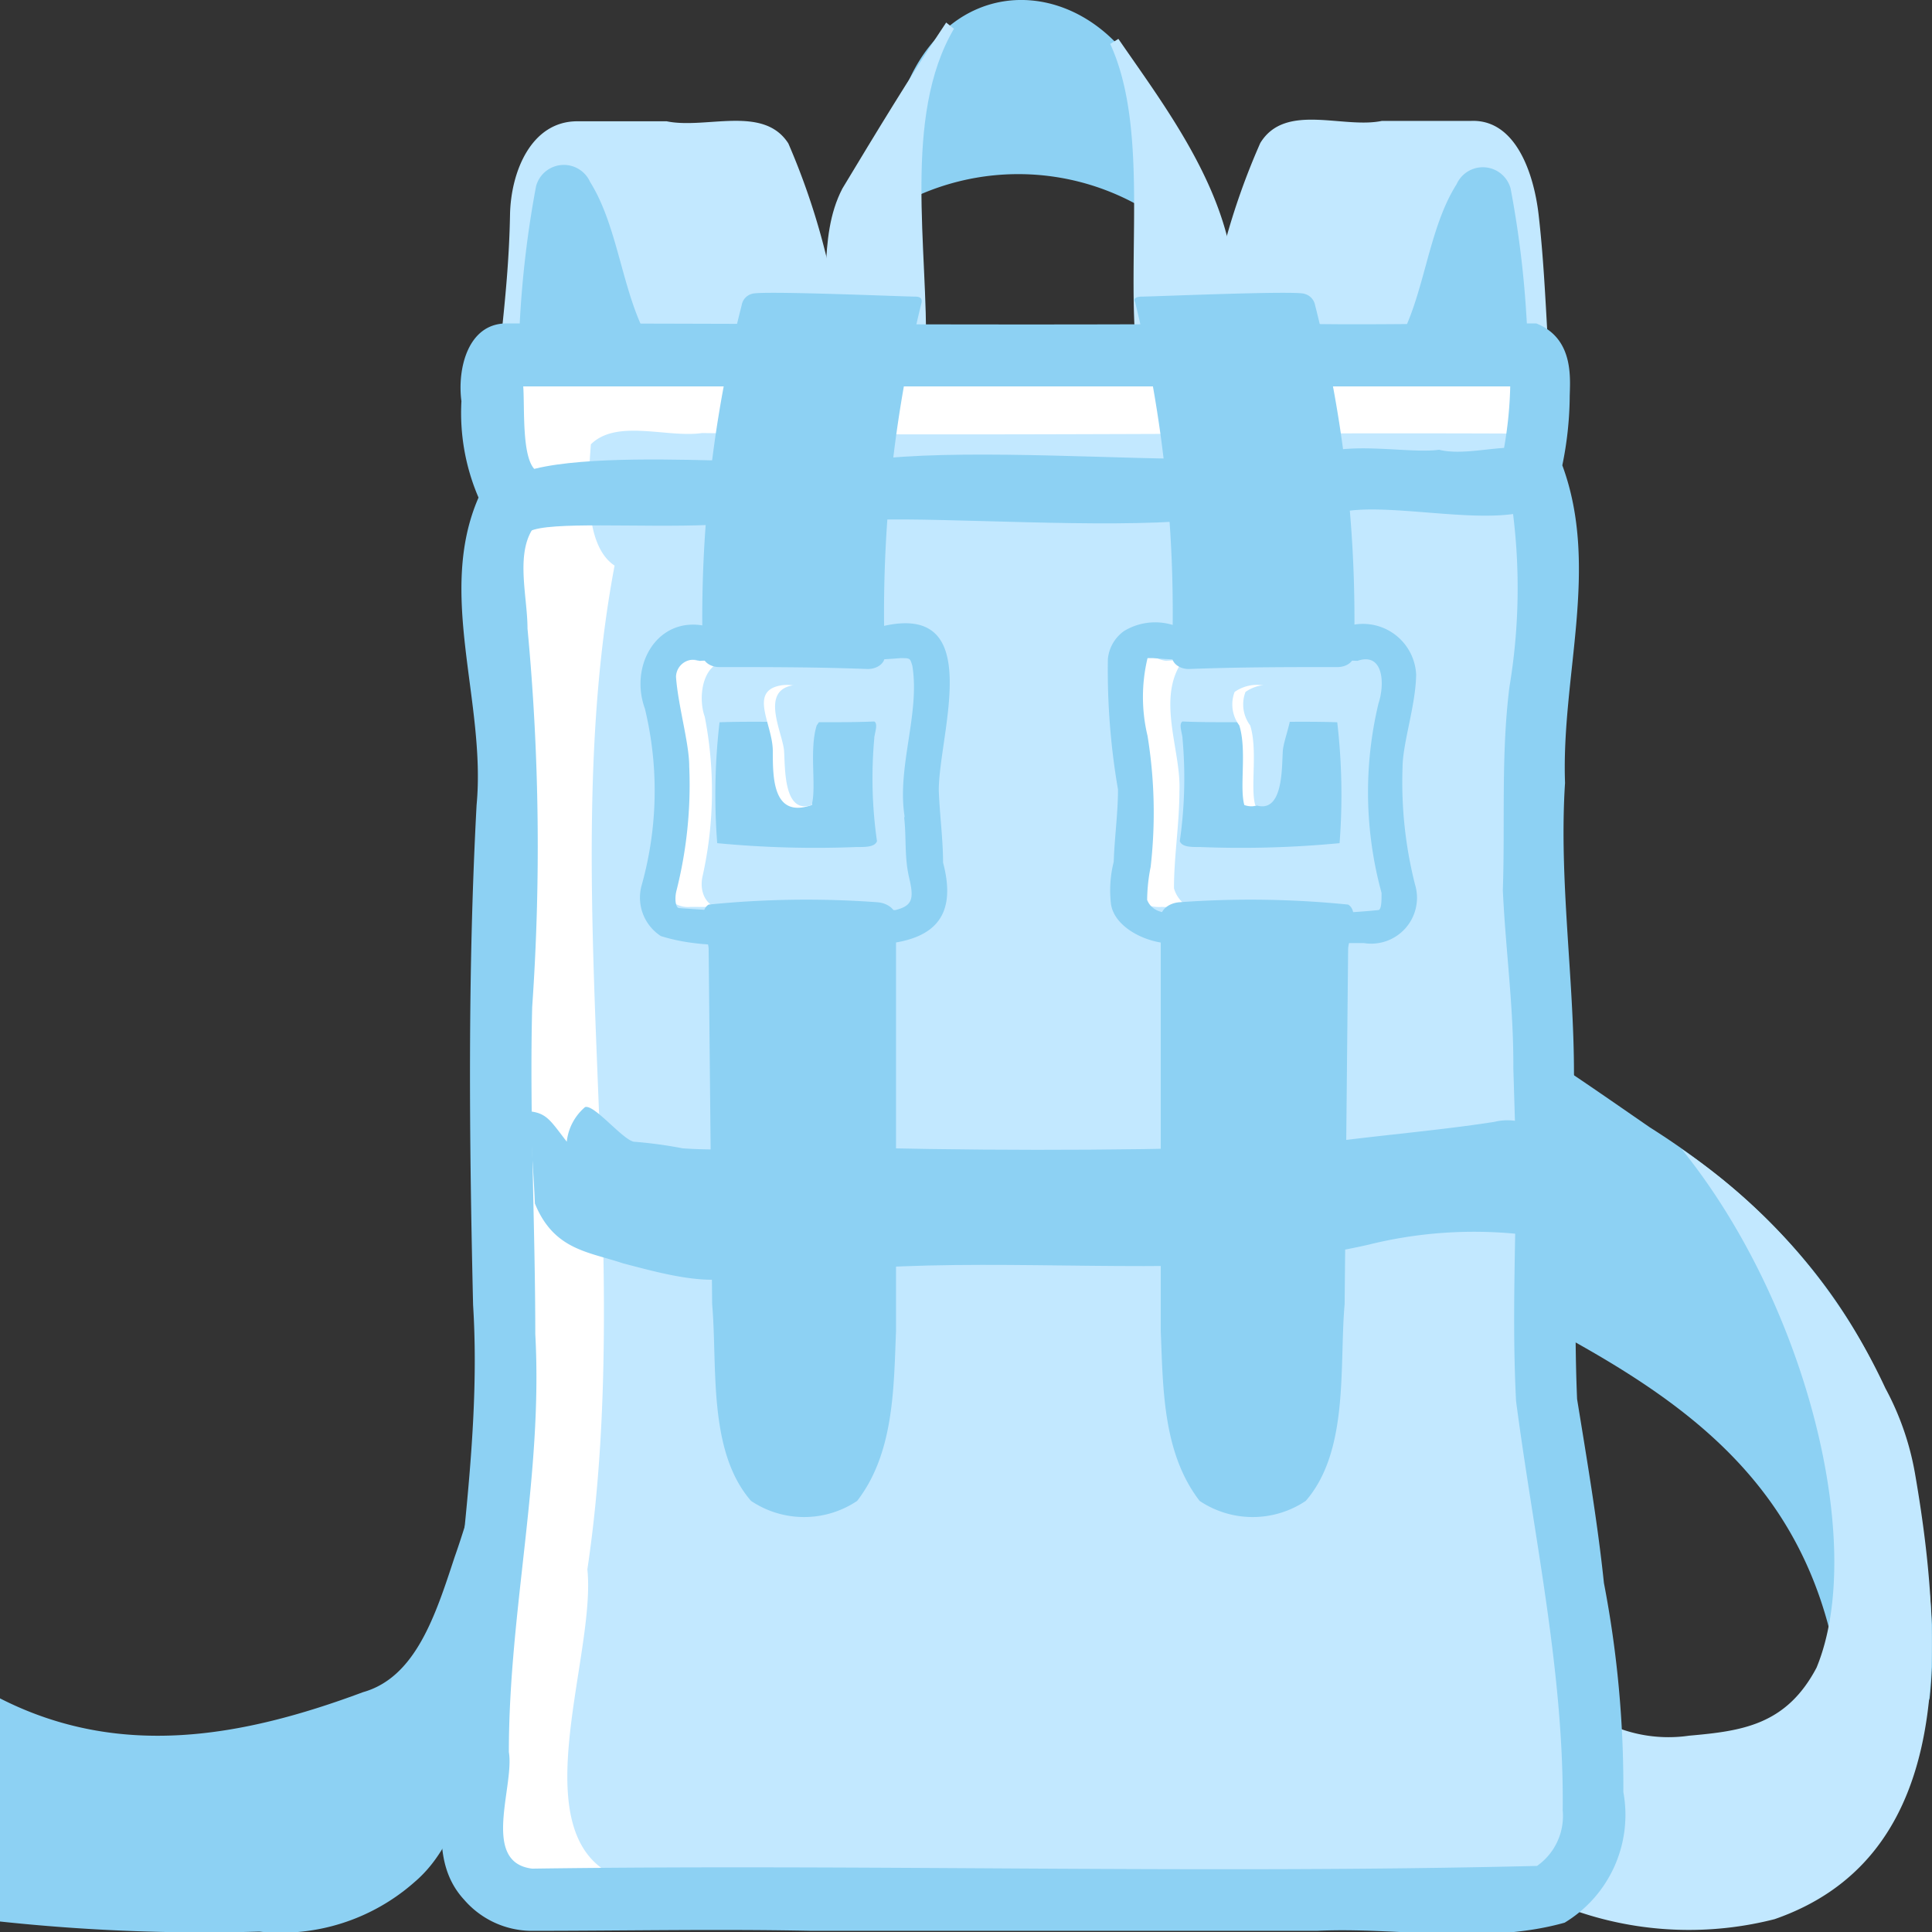 <svg id="backpack-sm" xmlns="http://www.w3.org/2000/svg" viewBox="0 0 49.7 49.7">
  <rect x="0" y="0" width="49.7" height="49.7" fill="#333333" stroke="none"/>
  <g>
    <path fill="#ffffff" d="M15.76,9.46c-1,.14-2.36-.39-3.08.3-.08,1-.2,2.7.65,3.25-1.64,8.46.61,18.15-.75,27,.26,2.42-2,7.43,1.05,8.34,8.86-.18,17.73.29,26.49-.14,1.2-3.25-.75-8.67-.8-12.54,0-4.29,0-8.46-.44-12.73-.38-3.45.62-6.4.34-10.51a8.34,8.34,0,0,0,.31-2.93C31.59,9.43,23.66,9.55,15.76,9.46Z"/>
    <path fill="#8dd1f3" d="M39.2,5.31A1,1,0,0,0,38,4.19c-1.62.56-1.5,3.33-2.29,4.68C39.57,9.34,39.84,9.25,39.2,5.31Z"/>
    <path fill="#c2e8ff" d="M39.81,8.65c-.06-1.06-.11-2.09-.23-3.13S39,3.07,37.85,3.11c-.67,0-1.63,0-2.3,0-1,.21-2.49-.48-3.13.57A18.06,18.06,0,0,0,31,8.9c1.77,0,3.22-.15,5-.16.65-1.18.74-2.85,1.47-4a.74.74,0,0,1,1.39.11,26.08,26.08,0,0,1,.44,4c.15,0,.32,0,.47,0Z"/>
    <path fill="#8dd1f3" d="M13,32.91a23.29,23.29,0,0,1-1.31,7.16c-.49,1.49-1,3.08-2.35,3.46-3.11,1.16-6.26,1.73-9.34.16,0,1.65,0,4.08,0,5.74a49.44,49.44,0,0,0,6.67.26,5.2,5.2,0,0,0,4-1.28c1.3-1.11,1.62-3.28,2.48-6.59C12.94,38.74,13.48,35.74,13,32.91Z"/>
    <path fill="#8dd1f3" d="M49.55,40.33c-.3-5.06-3.07-8.78-7.11-11.33-2.48-1.71-5-3.53-7.9-4.42.16,2.16.39,4.42.69,6.64l.14.55c5.25,3.05,11.19,4.62,12,11.86l1.09,3.6,1.18-3.55A12.55,12.55,0,0,0,49.55,40.33Z"/>
    <path fill="#c2e8ff" d="M49.26,37.89a7.22,7.22,0,0,0-.76-2.18,15.08,15.08,0,0,0-5.24-6.15c3.23,4,4.76,10.22,3.47,13.34-.78,1.48-1.92,1.63-3.28,1.75a3.67,3.67,0,0,1-2.09-.31c-1.88-.87-3.63-3.47-4.88-5.2A54.76,54.76,0,0,0,37.12,47a8.89,8.89,0,0,0,8.53,2.37C50,47.86,50.15,43,49.26,37.89Z"/>
    <path fill="#8dd1f3" d="M13.5,5.31a1,1,0,0,1,1.17-1.12c1.62.56,1.5,3.33,2.29,4.68C13.13,9.34,12.86,9.25,13.5,5.31Z"/>
    <path fill="#c2e8ff" d="M21.65,8.77a18.18,18.18,0,0,0-1.37-5.08c-.64-1-2.12-.36-3.13-.57-.67,0-1.63,0-2.3,0-1.18,0-1.71,1.29-1.73,2.41S13,7.68,12.88,8.79c.15,0,.32,0,.47,0a26.37,26.37,0,0,1,.44-4,.74.74,0,0,1,1.39-.11c.72,1.15.82,2.82,1.47,4,1.79,0,3.24.2,5,.16Z"/>
    <path fill="#8dd1f3" d="M22.84,5.44c-.33-7.81,7.77-6.81,7.33.44A6.34,6.34,0,0,0,22.84,5.44Z"/>
    <path fill="#c2e8ff" d="M24.54.74l-.2-.16C23.39,2,22.55,3.39,21.67,4.85,21,6.14,21.42,7.71,21,9.06c.93,0,1.89-.09,2.82,0C23.88,6.43,23.21,3,24.54.74Z"/>
    <path fill="#c2e8ff" d="M31.77,7.5C31.71,5,30,2.79,28.77,1l-.21.13c1,2.17.41,5.51.68,8a13.66,13.66,0,0,0,2.55-.16Z"/>
    <path fill="#c2e8ff" d="M18.06,11.14c-.9.13-2.19-.37-2.86.29-.07.93-.19,2.59.61,3.12-1.53,8.1.56,17.38-.7,25.82.24,2.31-1.85,7.12,1,8,8.21-.18,16.44.27,24.56-.14,1.11-3.11-.69-8.3-.74-12,0-4.11,0-8.1-.41-12.19-.35-3.31.58-6.13.32-10.07a8.68,8.68,0,0,0,.29-2.81C32.74,11.11,25.38,11.23,18.06,11.14Z"/>
    <path fill="#8dd1f3" d="M41.76,46.1a27.62,27.62,0,0,0-.5-5.38c-.16-1.54-.44-3.19-.69-4.73-.09-2.14,0-4.14,0-6.23l-.08-2.14c0-2.47-.39-5-.23-7.48-.1-2.74.9-5.54-.07-8.17a9.07,9.07,0,0,0,.19-1.73c0-.42.15-1.52-.86-1.92l-.92,0c-1.76,0-3.83.05-5.45,0-6.76.06-13.4,0-20.12,0-1,0-1.27,1.18-1.16,2a5.51,5.51,0,0,0,.44,2.48c-1.08,2.48.2,5.26-.05,7.91-.23,4.29-.19,8.56-.09,12.86.24,3.84-.6,7.64-.68,11.49,0,1.27-.51,2.77.45,3.81a2.31,2.31,0,0,0,1.7.8c2.42,0,4.83-.05,7.24,0,4.28,0,8.66,0,13,0,2.1-.1,4.3.37,6.37-.21A3.24,3.24,0,0,0,41.76,46.1Zm-1.56.47A1.57,1.57,0,0,1,39.54,48c-8.57.21-17.27-.05-25.85.07-1.33-.16-.45-2.13-.6-3,0-3.64.88-7.12.68-10.75,0-2.78-.15-5.62-.08-8.41a59.69,59.69,0,0,0-.12-9.74c0-.85-.34-2,.21-2.67.23-.28.57-.75.77-1l-.8-.43c-.33-.35-.25-1.58-.29-2.13,6.6,0,13.09,0,19.7,0,1.11,0,2.21,0,3.58,0,.67,0,1.38,0,2.11,0a10.3,10.3,0,0,1-.19,1.75l-.3.49c.23.34.49.44.55.94a15.43,15.43,0,0,1-.08,4.55c-.22,1.76-.11,3.47-.17,5.23.07,1.53.28,3,.27,4.58L39,29.78c0,2.11-.11,4.1,0,6.26C39.46,39.55,40.24,43.05,40.2,46.57Z"/>
    <path fill="#8dd1f3" d="M19.62,11.86c-1.27.06-9.2-.6-6,1.81C14.62,13.14,23,14.36,19.62,11.86Z"/>
    <path fill="#8dd1f3" d="M32,11.71c-1.41.46-14.32-1.09-10.48,1.78C22.78,12.93,35.92,14.57,32,11.71Z"/>
    <path fill="#8dd1f3" d="M40.09,12c-.62-.94-2.1-.19-3.07-.43-1.09.15-3.76-.59-3.83,1.1a.8.8,0,0,0,.93.63C35.55,12.56,40.33,14.35,40.09,12Z"/>
    <path fill="#8dd1f3" d="M31.17,8.9a2.67,2.67,0,0,0,0-.63c0-.07,0-.16-.11-.18a.14.14,0,0,0-.11.06.57.57,0,0,0,0,.14,1.94,1.94,0,0,0-.06.59A1.43,1.43,0,0,1,31.17,8.9Z"/>
    <path fill="#8dd1f3" d="M13.64,28.59c.43.05.53.25.94.78a1.36,1.36,0,0,1,.47-.89c.23-.08.95.82,1.25.89a11.18,11.18,0,0,1,1.26.17c.81.06,1.45,0,2.3.06,0,1.39,0,2,.07,3.31-.62-.1-1.25.05-1.9,0s-1.31-.23-2-.41c-.89-.3-1.78-.34-2.27-1.54-.05-1.15-.1-1.26-.1-2.45"/>
    <path fill="#8dd1f3" d="M33.62,29.46c1.54-.23,3.28-.36,4.82-.6a1.38,1.38,0,0,1,.67,0c0,.9,0,2,0,2.89a11.26,11.26,0,0,0-3.91.27c-.47.11-1.13.22-1.61.33Z"/>
    <path fill="#8dd1f3" d="M32.17,32.5c-3.62.21-7.45-.16-11,.22l.09-3.22c3.48.1,7.33.11,10.81,0Z"/>
    <path fill="#ffffff" d="M17.94,17a.55.55,0,0,0-.59.15.92.92,0,0,0-.22.6,2.79,2.79,0,0,0,.07.64,12.87,12.87,0,0,1,.17,1.39,12,12,0,0,1-.23,2.68.81.81,0,0,0,.2.77.68.68,0,0,0,.42.1c1.1,0,2.19.05,3.29,0a1,1,0,0,0,.42-.06.74.74,0,0,0,.46-.53,4,4,0,0,0-.05-.84c0-.28,0-.57,0-.83s0-.54,0-.81A21.22,21.22,0,0,0,22,17.42a.64.64,0,0,0-.17-.38.44.44,0,0,0-.37-.1,1,1,0,0,0-.24,0A.7.7,0,0,1,21,17C19.93,16.92,18.92,17,17.94,17Z"/>
    <path fill="#c2e8ff" d="M18.92,17.05c-.8-.23-1,.81-.79,1.39a10,10,0,0,1-.05,4.07c-.12.48.13.92.65.87a30.3,30.3,0,0,0,3.93,0,.74.74,0,0,0,.49-.53c0-.82-.14-1.66-.14-2.49-.05-1,.55-2.27,0-3.23a.45.45,0,0,0-.39-.1C21.41,17.11,20.12,17,18.92,17.05Z"/>
    <path fill="#8dd1f3" d="M24.26,22.19h0c0-.6-.09-1.26-.11-1.86,0-1.45,1.23-4.85-1.45-4.22-1.52-.07-3-.05-4.52,0-1.26-.29-2,1-1.59,2.12a9,9,0,0,1-.08,4.53A1.18,1.18,0,0,0,17,24.08c1.31.41,2.66.14,4,.23C22.59,24.32,24.89,24.56,24.26,22.19Zm-1-1.15c.06.52,0,1,.13,1.55s.07.71-.35.82a41.39,41.39,0,0,1-5.57-.05c-.09,0-.12-.24-.07-.44a11.11,11.11,0,0,0,.33-3.21c0-.59-.29-1.57-.34-2.3A.45.45,0,0,1,18,17c1.7-.12,3.44.08,5.16-.07.26,0,.25,0,.31.2C23.67,18.36,23.07,19.73,23.27,21Z"/>
    <path fill="#8dd1f3" d="M21.8,9.05a2.15,2.15,0,0,1,0-.62c0-.08.05-.17.11-.18a.11.11,0,0,1,.11.06.29.29,0,0,1,.05.13,2.43,2.43,0,0,1,0,.6A1,1,0,0,0,21.8,9.05Z"/>
    <path fill="#8dd1f3" d="M18.51,18.58a16.17,16.17,0,0,0-.06,3.11,26.57,26.57,0,0,0,3.57.1c.26,0,.48,0,.54-.15A11.4,11.4,0,0,1,22.49,19c0-.12.11-.38,0-.44C21.32,18.61,19.58,18.54,18.51,18.58Z"/>
    <path fill="#8dd1f3" d="M23.71,7.77c0-.07,0-.14-.18-.14-.29,0-4-.16-4.19-.07a.36.36,0,0,0-.26.29,32.33,32.33,0,0,0-1,9c0,.17.19.31.42.31,1.26,0,2.53,0,3.82.05.25,0,.45-.15.44-.34A33.39,33.39,0,0,1,23.71,7.77Z"/>
    <path fill="#8dd1f3" d="M18.32,33.55c.14,1.59-.12,3.77,1,5.06a2.45,2.45,0,0,0,2.73,0c.95-1.23.94-2.9,1-4.37l0-10.64c0-.2-.21-.37-.48-.39a25,25,0,0,0-4.34.06c-.32.19,0,.91,0,1.15Z"/>
    <path fill="#ffffff" d="M20.1,17.63a1,1,0,0,1,.72.17c.17.27,0,.6-.11.86a7.32,7.32,0,0,0-.07,1.81c0,.09.31.18.24.24-1,.35-1-.7-1-1.39S19.24,17.77,20.1,17.63Z"/>
    <path fill="#c2e8ff" d="M20.4,17.63a1,1,0,0,1,.73.17.9.9,0,0,1-.12.86c-.2.63,0,1.59-.13,2.05-.72.24-.68-.93-.71-1.39S19.54,17.77,20.4,17.63Z"/>
    <path fill="#8dd1f3" d="M31.16,8.84a2.67,2.67,0,0,0,0-.63c0-.07,0-.16-.11-.17a.13.13,0,0,0-.11.05.58.58,0,0,0,0,.14,2.36,2.36,0,0,0-.05.6A1.1,1.1,0,0,1,31.16,8.84Z"/>
    <path fill="#c2e8ff" d="M17.24,36.21a.4.4,0,1,1-.79,0c0-.45.18-.4.39-.4S17.22,35.76,17.24,36.21Z"/>
    <path fill="#ffffff" d="M33,17a.53.53,0,0,1,.58.15.93.93,0,0,1,.23.6,2.79,2.79,0,0,1-.07.64,10.77,10.77,0,0,0-.17,1.39,11.47,11.47,0,0,0,.22,2.68.78.78,0,0,1-.19.77.68.68,0,0,1-.42.1c-1.1,0-2.19.05-3.29,0a1,1,0,0,1-.42-.06.74.74,0,0,1-.46-.53,3.42,3.42,0,0,1,.05-.84c0-.28,0-.57,0-.83s0-.54,0-.81a21.22,21.22,0,0,1-.18-2.86A.58.58,0,0,1,29.1,17a.44.44,0,0,1,.37-.1,1,1,0,0,1,.24,0A.7.7,0,0,0,30,17C31,16.92,32,17,33,17Z"/>
    <path fill="#c2e8ff" d="M34.43,17.05c.8-.23,1,.81.79,1.39a9.8,9.8,0,0,0,.06,4.07c.11.48-.14.92-.66.87a30.3,30.3,0,0,1-3.93,0,.79.79,0,0,1-.49-.53c0-.82.14-1.66.14-2.49.05-1-.55-2.27,0-3.23a.46.46,0,0,1,.39-.1C31.94,17.11,33.23,17,34.43,17.05Z"/>
    <path fill="#8dd1f3" d="M36.4,22.75a10.69,10.69,0,0,1-.32-3c0-.63.34-1.6.35-2.4a1.37,1.37,0,0,0-1.7-1.26c-1.48,0-3-.06-4.52,0a1.55,1.55,0,0,0-1.29.14,1,1,0,0,0-.42.72,18.05,18.05,0,0,0,.26,3.36c0,.61-.09,1.24-.11,1.86a3,3,0,0,0-.07,1.09c.1.66,1.08,1.08,1.72,1,1.59,0,3.19,0,4.78,0A1.18,1.18,0,0,0,36.4,22.75Zm-6.88-3.82a4.29,4.29,0,0,1,0-2s.05,0,.14,0c1.74.14,3.52,0,5.26.07.67-.23.71.59.54,1.1a9.82,9.82,0,0,0,.08,4.87c0,.2,0,.4-.07.44-1.66.17-3.41.08-5.12.09-.31,0-.7,0-.84-.35a4.48,4.48,0,0,1,.09-.85A12.31,12.31,0,0,0,29.52,18.93Z"/>
    <path fill="#8dd1f3" d="M34.4,18.58a16.17,16.17,0,0,1,.06,3.11,26.67,26.67,0,0,1-3.58.1c-.25,0-.47,0-.53-.15A11.4,11.4,0,0,0,30.42,19c0-.12-.11-.38,0-.44C31.59,18.61,33.32,18.54,34.4,18.58Z"/>
    <path fill="#8dd1f3" d="M29.2,7.77c-.05-.07,0-.14.18-.14.29,0,4-.16,4.18-.07a.37.37,0,0,1,.27.29,32.71,32.71,0,0,1,1,9c0,.17-.19.31-.42.31-1.26,0-2.53,0-3.83.05-.24,0-.44-.15-.43-.34A33.39,33.39,0,0,0,29.2,7.77Z"/>
    <path fill="#8dd1f3" d="M34.59,33.55c-.14,1.59.12,3.77-1,5.06a2.45,2.45,0,0,1-2.73,0c-.95-1.23-.94-2.9-1-4.37l0-10.64c0-.2.21-.37.48-.39a25.05,25.05,0,0,1,4.34.06c.32.19,0,.91,0,1.15Z"/>
    <path fill="#ffffff" d="M32.49,17.63a1,1,0,0,0-.73.17.9.9,0,0,0,.12.86c.2.63,0,1.59.13,2.05.73.24.68-.93.71-1.39S33.35,17.77,32.49,17.63Z"/>
    <path fill="#c2e8ff" d="M32.77,17.63a1,1,0,0,0-.73.17.9.9,0,0,0,.12.86c.2.63,0,1.59.13,2.05.72.24.68-.93.71-1.39S33.63,17.77,32.77,17.63Z"/>
  </g>
</svg>
